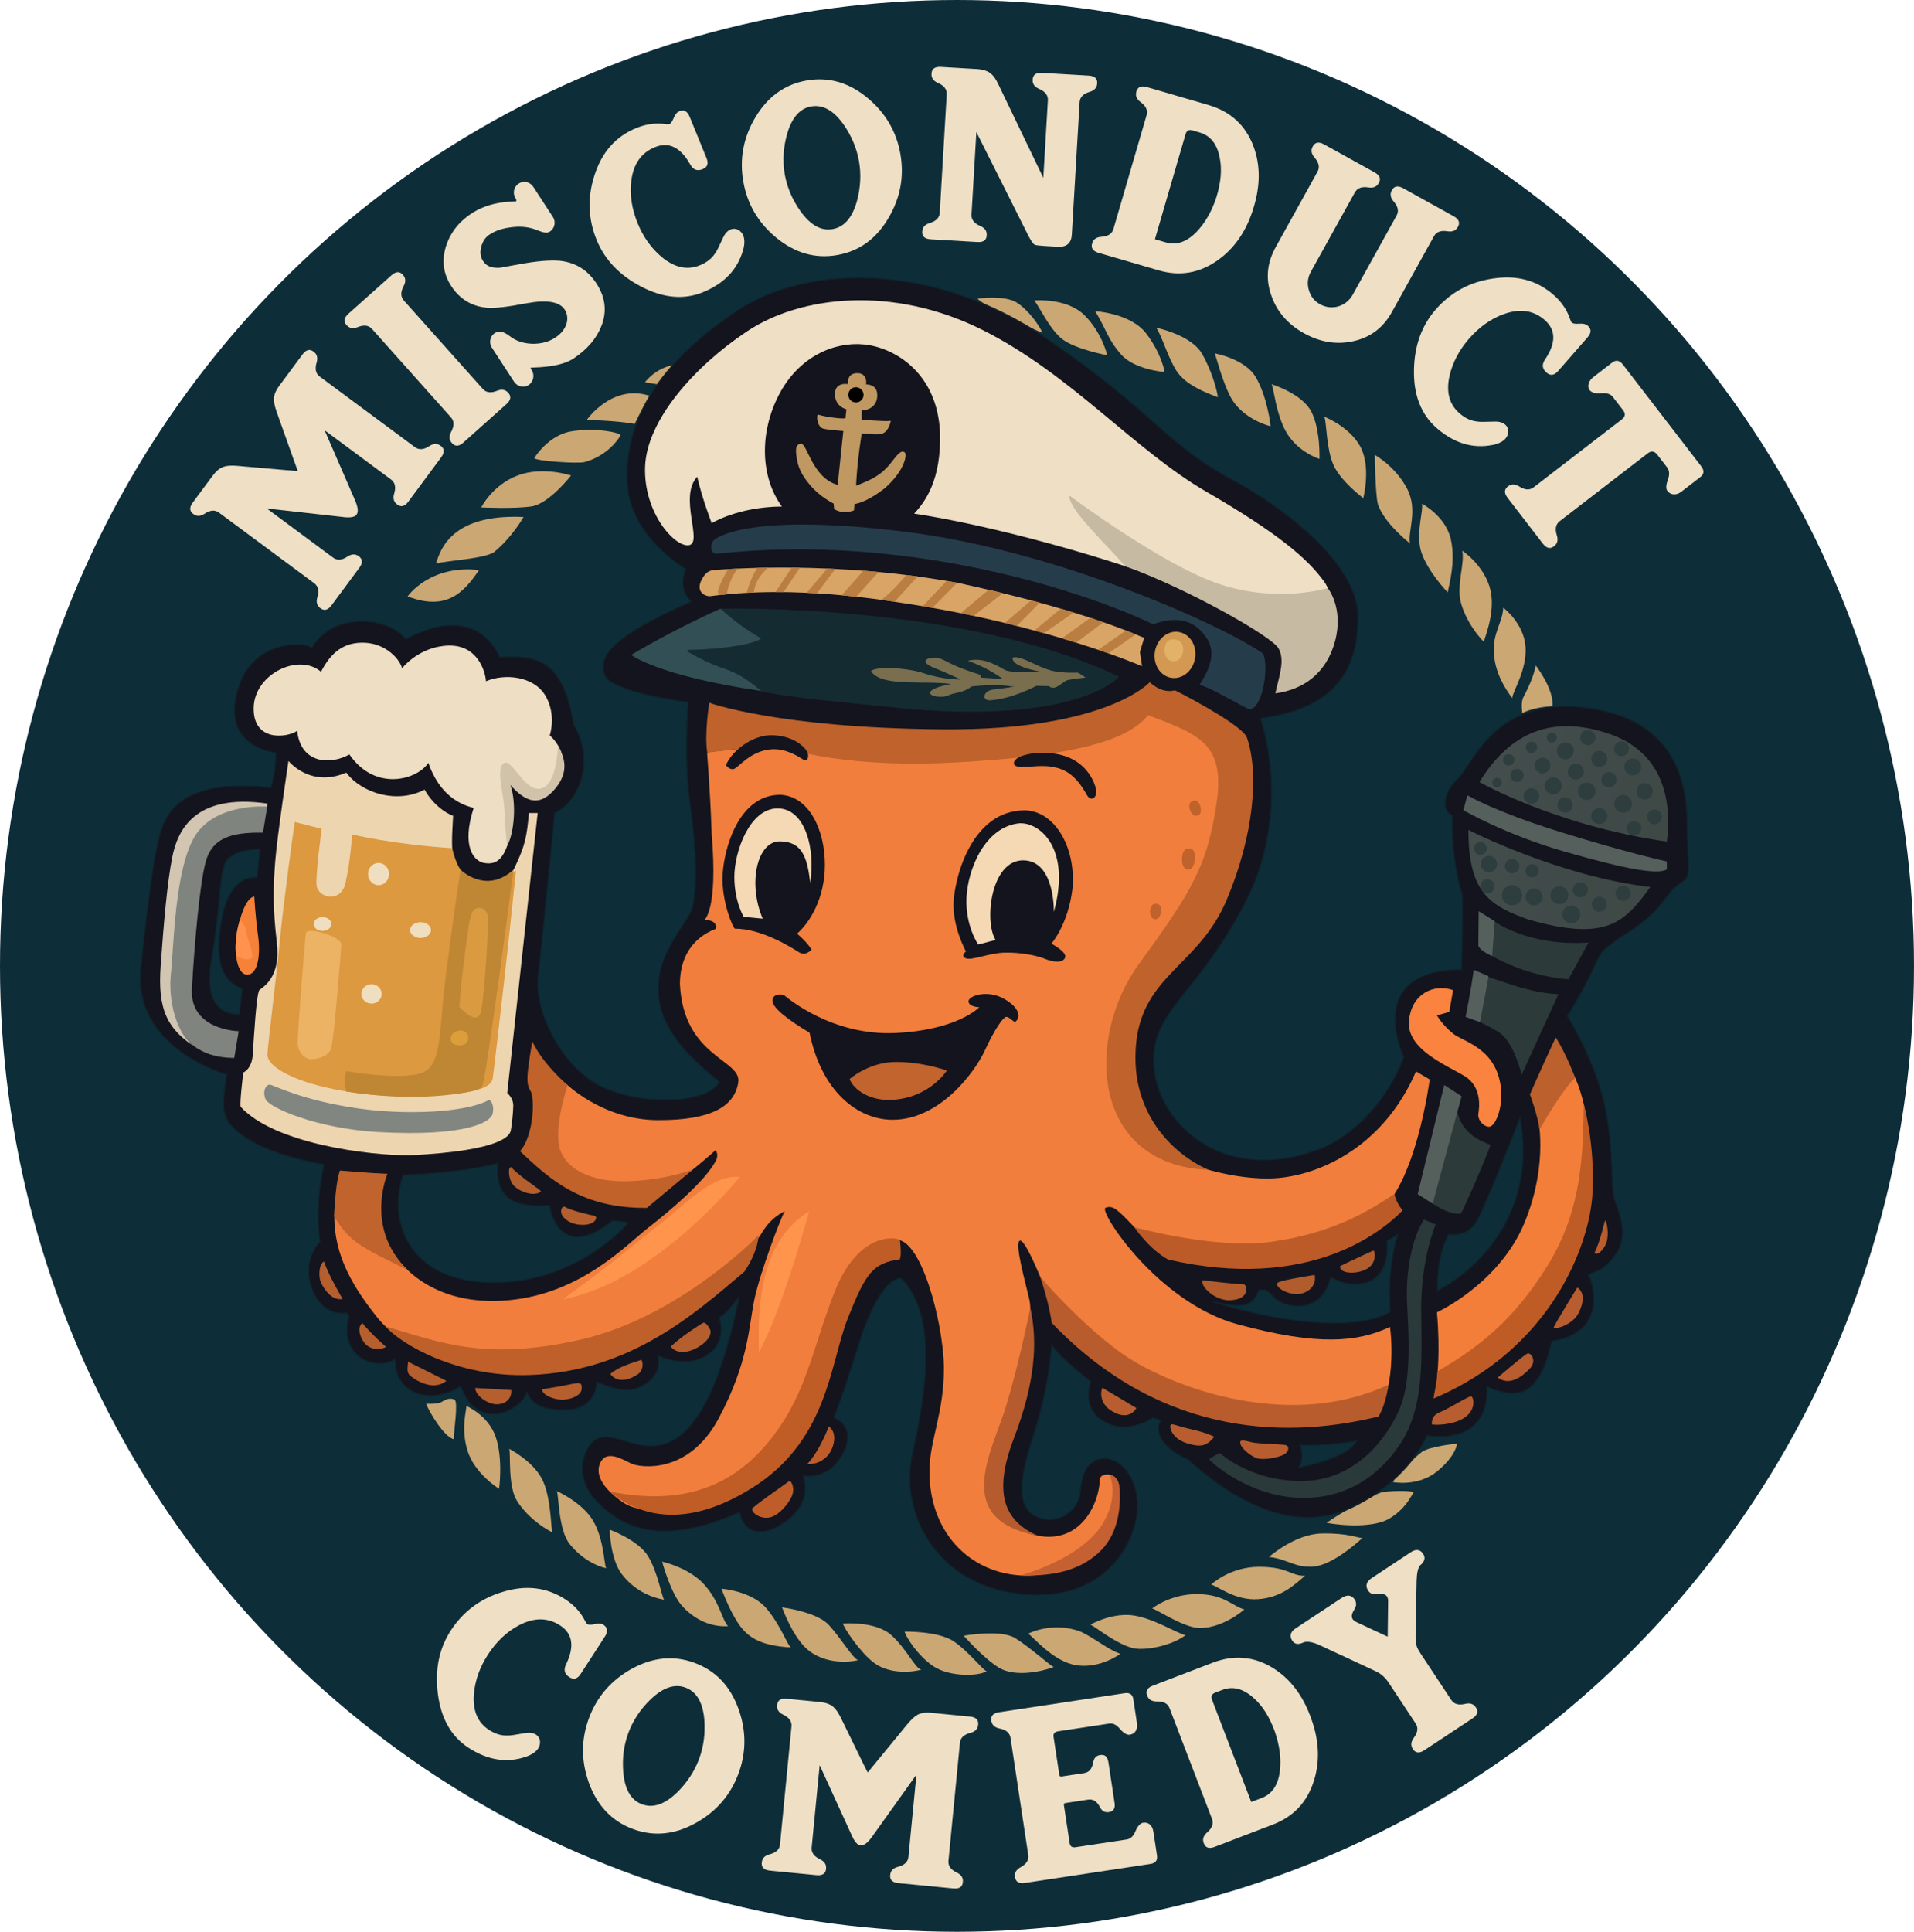 <?xml version="1.0" encoding="UTF-8"?>
<svg id="Layer_2" data-name="Layer 2" xmlns="http://www.w3.org/2000/svg" xmlns:xlink="http://www.w3.org/1999/xlink" viewBox="0 0 1778.73 1794.9">
  <defs>
    <style>
      .cls-1 {
        fill: #b55e2e;
      }

      .cls-2 {
        fill: #253d4b;
      }

      .cls-3 {
        fill: #b95c2d;
      }

      .cls-4 {
        fill: #f58238;
      }

      .cls-5 {
        fill: #796e4e;
      }

      .cls-6 {
        fill: #f9833f;
      }

      .cls-7 {
        fill: url(#linear-gradient-2);
      }

      .cls-8 {
        fill: #c09861;
      }

      .cls-9 {
        fill: #edd5b0;
      }

      .cls-10 {
        fill: #55605c;
      }

      .cls-11 {
        fill: #f4d9b4;
      }

      .cls-12 {
        fill: #bd5b28;
      }

      .cls-13 {
        fill: #ff924e;
      }

      .cls-14 {
        fill: #828681;
      }

      .cls-15 {
        fill: #d39851;
      }

      .cls-16 {
        fill: #ecb365;
      }

      .cls-17 {
        fill: #d2c5b1;
      }

      .cls-18 {
        fill: #2e3d3e;
      }

      .cls-19 {
        fill: #c56032;
      }

      .cls-20 {
        fill: #d1c3aa;
      }

      .cls-21 {
        fill: #f17e3c;
      }

      .cls-22 {
        fill: #f0dec0;
      }

      .cls-23 {
        fill: #ff944c;
      }

      .cls-24 {
        fill: #0d2d39;
      }

      .cls-25 {
        fill: #f37e39;
      }

      .cls-26 {
        fill: #ba7e41;
      }

      .cls-27 {
        fill: #bc612d;
      }

      .cls-28 {
        fill: #b75d2f;
      }

      .cls-29 {
        fill: #dc9d3b;
      }

      .cls-30 {
        fill: #152b32;
      }

      .cls-31 {
        fill: #2c3a3a;
      }

      .cls-32 {
        fill: #324f55;
      }

      .cls-33 {
        fill: #b05c2d;
      }

      .cls-34 {
        fill: #d9a566;
      }

      .cls-35 {
        fill: #c7baa2;
      }

      .cls-36 {
        fill: #dc9940;
      }

      .cls-37 {
        fill: #be5d2a;
      }

      .cls-38 {
        fill: #c0632c;
      }

      .cls-39 {
        fill: #c05c26;
      }

      .cls-40 {
        fill: #eedfc5;
      }

      .cls-41 {
        fill: #bf622c;
      }

      .cls-42 {
        fill: #da9b40;
      }

      .cls-43 {
        fill: #bf8734;
      }

      .cls-44 {
        stroke: #0f242b;
        stroke-miterlimit: 10;
      }

      .cls-44, .cls-45 {
        fill: #14141e;
      }

      .cls-46 {
        fill: #c1642d;
      }

      .cls-47 {
        fill: #b65b2e;
      }

      .cls-48 {
        fill: #bf5c26;
      }

      .cls-49 {
        fill: #e3b269;
      }

      .cls-50 {
        fill: #2a393a;
      }

      .cls-51 {
        fill: #7f847e;
      }

      .cls-52 {
        fill: #cba774;
      }

      .cls-53 {
        fill: #eedec3;
      }

      .cls-54 {
        fill: url(#linear-gradient);
      }

      .cls-55 {
        fill: #c1622b;
      }

      .cls-56 {
        fill: #bf602a;
      }
    </style>
    <linearGradient id="linear-gradient" x1="1364.66" y1="817.2" x2="1533.65" y2="817.2" gradientUnits="userSpaceOnUse">
      <stop offset="0" stop-color="#424d4c"/>
      <stop offset="1" stop-color="#3e4845"/>
    </linearGradient>
    <linearGradient id="linear-gradient-2" x1="1406.63" y1="688.23" x2="1556.01" y2="768.27" xlink:href="#linear-gradient"/>
  </defs>
  <g id="Full_Color" data-name="Full Color">
    <g>
      <ellipse class="cls-24" cx="889.36" cy="897.45" rx="889.36" ry="897.45"/>
      <g>
        <g>
          <path class="cls-52" d="M378.82,554.15s20.31-29.65,66.43-24.54c-13.67,19.93-29.43,38.7-66.43,24.54Z"/>
          <path class="cls-52" d="M486.59,480.37s-11.03,19.43-27.67,32.77c-9.06,5.93-41.83,7.58-53.69,10.38,4.12-13.51,15.15-46.28,81.36-43.15Z"/>
          <path class="cls-52" d="M447.22,471.47s30.8,1.48,46.94-.99c16.14-2.47,36.56-28.66,36.56-28.66,0,0-26.35-8.89-49.74,0-23.39,8.89-33.76,29.65-33.76,29.65Z"/>
          <path class="cls-52" d="M496.47,425.69s12.85-21.25,34.26-24.87,44.63.66,45.95,3.62c-2.96,5.76-14.33,19.93-33.93,25.03-7.74,1.32-43.81-.99-46.28-3.79Z"/>
          <path class="cls-52" d="M605,368.21s-8.07,10.21-15.15,25.69c-19.6-3.46-44.63-3.62-44.63-3.62,0,0,23.88-34.75,59.79-22.07Z"/>
          <path class="cls-52" d="M612.58,357.34s6.09-9.72,14.66-18.45c-18.28,2.8-27.83,16.31-27.83,16.31l13.18,2.14Z"/>
          <path class="cls-52" d="M908.65,277.41s24.16-3.29,35.46,3.29c11.31,6.59,21.85,21.96,24.7,28.44-8.34-2.31-28.55-14.6-39.75-19.65-11.2-5.05-19.76-10.21-20.42-12.08Z"/>
          <path class="cls-52" d="M960.91,279.16s30.3-2.8,46.88,13.7c16.58,16.5,21.19,37.25,21.19,37.25,0,0-28.77-5.38-41.28-14.6-12.52-9.22-22.95-33.27-26.79-36.34Z"/>
          <path class="cls-52" d="M1017.79,289.15s32.94,1.76,47.43,20.75c14.49,19,17.13,35.79,17.13,35.79,0,0-27.89-1.98-40.52-16.36-12.63-14.38-13.72-23.39-24.05-40.19Z"/>
          <path class="cls-52" d="M1074.55,304.53s32.28,6.48,42.49,24.16c10.21,17.68,14.6,37,14.71,40.41-12.3-4.61-30.41-11.86-38.54-24.7-8.13-12.85-13.29-31.95-18.67-39.86Z"/>
          <path class="cls-52" d="M1128.9,328.35s28,4.94,38.1,22.07c10.1,17.13,13.72,42.71,13.72,45.68-12.19-3.29-28.99-12.08-37-27.01-8.02-14.93-13.94-39.31-14.82-40.74Z"/>
          <path class="cls-52" d="M1181.72,357.01s28.44,8.67,37,25.58c8.56,16.91,7.47,43.81,7.47,43.81,0,0-21.85-6.59-32.39-27.67-8.56-17.68-9.77-36.67-12.08-41.72Z"/>
          <path class="cls-52" d="M1230.69,387.2s23.28,9,33.49,27.78c10.21,18.78,2.74,47.87,2.74,47.87,0,0-20.86-15.48-27.67-30.74-6.81-15.26-6.37-40.08-8.56-44.91Z"/>
          <path class="cls-52" d="M1277.57,422.67s19,10.43,29.87,30.96c10.87,20.53.44,39.97,2.96,51.28,0,0-23.94-18.34-29.97-36.56-2.42-10.41-2.85-45.68-2.85-45.68Z"/>
          <path class="cls-52" d="M1321.49,468.02s22.18,11.53,26.9,33.49c4.72,21.96-2.53,44.36-2.96,48.97-6.92-7.25-23.72-27.34-26.02-43.59-2.31-16.25,3.18-31.73,2.09-38.87Z"/>
          <path class="cls-52" d="M1358.93,511.72s18.89,12.3,25.36,33.49c6.48,21.19-3.95,45.13-5.27,51.06-8.02-7.36-21.3-27.34-22.51-42.93-1.21-15.59,4.5-30.41,2.42-41.61Z"/>
          <path class="cls-52" d="M1397.03,564.64s19,14.16,20.64,36.12c1.65,21.96-12.52,42.49-12.3,47.98-7.58-10.21-16.36-24.7-17.13-42.93-.77-18.23,8.02-27.34,8.78-41.17Z"/>
          <path class="cls-52" d="M1427.12,618.22s16.91,21.52,15.7,37.88c-18.89.99-28.11,6.48-28.11,6.48,0,0-1.65-9.88.99-14.82,2.64-4.94,9.99-19.43,11.42-29.54Z"/>
          <path class="cls-52" d="M396.03,1304.27s10.79.66,14.66-1.81c3.87-2.47,7.82-3.87,11.69-1.98s-.99,30.55-.58,36.73c-8.81-1.73-22.89-25.03-25.78-32.94Z"/>
          <path class="cls-52" d="M433.25,1306.32s20.75,8.56,27.59,29.23c6.83,20.67,2.96,47.76,2.96,47.76,0,0-22.81-14-29.4-35.66-6.59-21.66-.16-38.95-1.15-41.34Z"/>
          <path class="cls-52" d="M473.27,1346.18s21.58,11.03,30.39,27.92c8.81,16.88,8.15,46.77,9.8,49.74-10.62-5.35-24.21-15.48-32.94-29.23-8.73-13.75-5.76-43.64-7.25-48.42Z"/>
          <path class="cls-52" d="M517.49,1385.46s24.29,10.62,34.26,28.49c9.96,17.87,9.63,41.09,11.69,43.15-9.72-1.98-23.55-9.31-34.09-22.56-10.54-13.26-9.96-45.37-11.86-49.08Z"/>
          <path class="cls-52" d="M566.66,1421.28s26.85,9.72,35.82,24.95c8.98,15.23,12.27,36.4,14.66,40.1-13.01-2.14-28.16-9.22-39.2-23.63-11.03-14.41-11.28-41.42-11.28-41.42Z"/>
          <path class="cls-52" d="M615.32,1451.01s24.95,5.27,39.36,21.49c14.41,16.22,16.14,32.45,21.99,38.46-17.13.99-31.87-6.92-42.66-18.69-10.79-11.78-18.69-41.26-18.69-41.26Z"/>
          <path class="cls-52" d="M670.5,1476.13s28.57,1.98,42.33,18.94c13.75,16.96,18.53,32.86,22.15,35.66-26.93-1.65-39.03-8.4-48.01-21.08-8.98-12.68-16.47-33.52-16.47-33.52Z"/>
          <path class="cls-52" d="M726.77,1493.45s32.28,4.06,43.59,16.47c11.31,12.41,21.63,30.19,27.01,32.61-14.38,3.4-35.35,1.32-48.53-11.31-13.18-12.63-22.07-37.77-22.07-37.77Z"/>
          <path class="cls-52" d="M783.32,1508.49s30.3-2.64,45.13,10.87c14.82,13.51,22.07,31.18,27.89,31.95-12.19,3.4-32.5,3.35-45.46-7.33-12.96-10.68-26.57-31.43-27.56-35.49Z"/>
          <path class="cls-52" d="M840.74,1515.96s31.29-.55,45.46,9c14.16,9.55,27.34,27.12,30.74,27.78-7.58,4.94-34.59,5.38-49.3-4.39-14.71-9.77-26.13-27.89-26.9-32.39Z"/>
          <path class="cls-52" d="M895.64,1519.8s34.15-6.04,47.54,2.09c13.4,8.13,33.16,26.13,36.12,27.01-12.08,4.61-36.12,9.33-50.51.88-14.38-8.45-33.16-29.97-33.16-29.97Z"/>
          <path class="cls-52" d="M955.48,1517.93s22.29-11.86,48.97-1.87c15.48,7.69,23.72,15.7,36.67,20.64,0,0-18.34,13.72-40.3,10.65-21.96-3.07-41.28-27.23-45.35-29.43Z"/>
          <path class="cls-52" d="M1013.45,1509.48s18.12-10.54,37.66-8.78c19.54,1.76,46.01,18.78,50.73,18.45-9,7.36-28.77,13.51-44.19,12.85-15.43-.66-37.94-19.32-44.19-22.51Z"/>
          <path class="cls-52" d="M1070.77,1494.44s16.8-13.51,41.94-13.29c25.14.22,32.39,11.09,43.7,14.27-10.87,9.22-26.9,17.35-41.39,17.24-14.49-.11-37.66-15.92-44.25-18.23Z"/>
          <path class="cls-52" d="M1125.56,1472.26s17.35-16.58,44.8-16.47,29.21,8.78,42.49,8.23c-10.32,9-22.4,20.31-43.64,21.85-21.25,1.54-37.94-12.3-43.64-13.61Z"/>
          <path class="cls-52" d="M1179.25,1446.67s23.83-21.3,48.86-21.85c25.03-.55,33.38,4.28,38.1,4.17-7.36,6.59-28.44,24.92-45.24,26.57-16.8,1.65-25.25-7.36-41.72-8.89Z"/>
          <path class="cls-52" d="M1232.83,1414.94s11.75-8.56,26.57-15.81c14.82-7.25,19.54-11.53,25.69-12.74,6.15-1.21,25.36-1.65,28.77,0-3.62,5.6-7.91,15.26-21.96,24.16-14.05,8.89-42.71,7.36-59.07,4.39Z"/>
          <path class="cls-52" d="M1294.64,1377.06s23.28,4.61,41.06-10.1c17.79-14.71,18.34-25.58,18.34-25.58,0,0-25.36,2.2-32.94,7.91-7.58,5.71-14.82,14.16-20.53,19.65-5.71,5.49-5.93,8.13-5.93,8.13Z"/>
        </g>
        <g>
          <path class="cls-44" d="M1567.89,770.29c.66-39.2-7.91-101.45-93.22-112.65-85.31-11.2-105.74,51.71-119.24,65.22-12.85,11.2-17.46,28.99-5.6,35.25-1.65,41.5,9.11,73.78,9.11,73.78,0,0,.44,47.43-.88,68.95-92.23.44-53.58,81.25-53.58,81.25,0,0-18.89,57.97-74.22,83.89-90.91,36.89-152.4-20.2-157.67-72.91-5.27-52.7,36.89-64.12,83.45-151.96,46.55-87.84,15.37-173.7,15.37-173.7,77.46-9.5,91.19-54.41,90.53-96.24-.66-41.83-55.34-92.23-117.92-126.16-62.58-33.93-68.84-60.28-171.28-130.44-102.44-70.16-220.36-70.16-287.23-26.35-83.34,55.67-105.63,112.43-102.55,161.84s54.24,78.62,54.24,78.62c0,0-8.34,16.91,5.05,30.3-76.42,33.6-86.96,52.26-80.15,68.51,6.81,16.25,77.3,25.03,77.3,25.03,0,0-4.17,52.92,1.98,95.96,6.15,43.04,6.15,79.93,1.98,94.87-4.17,14.93-32.94,39.97-31.62,77.74,1.32,37.77,32.94,64.34,56.66,84.11-8.78,18.23-63.02,23.06-103.87,6.81-40.84-16.25-68.29-70.93-64.34-104.97,3.95-34.04,15.37-151.74,15.37-151.74,21.74-9.66,38.43-47.43,17.57-82.13-9.88-61.27-35.14-64.56-68.51-62.58-16.91-34.92-50.73-36.89-87.4-16.69-16.91-21.08-66.54-26.13-87.62,7.91-5.27-5.49-50.07-7.69-65.88,31.18-18.23,45.9,9.44,63.02,32.72,66.54-.44,21.3-4.83,32.28-4.83,32.28-78.18-9.22-96.84,20.86-102.55,41.72-5.71,20.86-10.32,50.95-18.23,125.83-7.91,74.88,79.82,99.04,79.82,99.04-1.98,16.3-5.6,30.47.49,42.16,12.85,21.41,53.53,35.08,89.92,41.5-9.55,41.5-3.62,71.64-3.62,71.64,0,0-17.79,17.13-7.41,43.97,10.38,26.85,32.12,22.4,32.12,22.4l1.98,2.8c-9.88,40.68,27.83,50.73,42.99,40.02.33,37.72,39.69,40.35,60.94,25.03,15.48,42.49,55.01,24.05,61.6,5.93,6.26,14.49,21.08,16.47,37.55,16.14,27.83-1.48,27.5-26.02,27.5-26.02,0,0,21.41,11.2,36.73,6.09,26.35-9.55,19.93-30.47,19.93-30.47,0,0,20.92,10.54,40.02,2.64,27.01-12.02,17.07-37.94,17.07-37.94,0,0,6.15-2.64,18.45-19.32-28.11,137.91-67.86,139.88-87.84,138.13-19.98-1.76-40.84-17.79-52.26,1.54-11.42,19.32-7.03,43.48,25.03,64.78,32.06,21.3,72.25,14.49,115.51-4.17,4.61,21.3,23.72,24.16,46.12,5.93,22.4-18.23,12.74-39.97,12.74-39.97,0,0,23.28,5.27,37.11-20.64,13.83-25.91-8.34-33.38-8.34-33.38,0,0,6.59-15.15,23.5-69.17,16.91-54.02,34.26-62.15,39.75-59.73,34.92,38.21,20.86,110.46,9.44,163.6-11.42,53.14,21.52,120.12,99.7,129.12,78.18,9,106.5-45.9,109.36-75.32,2.85-29.43-13.4-49.85-28.99-50.51s-22.4,12.3-23.72,30.3c-1.32,18.01-21.08,32.94-41.5,23.28-20.42-9.66-12.74-41.5-2.42-74,10.32-32.5,14.49-54.46,17.35-84.98,7.47,11.86,36.23,33.82,36.23,33.82,0,0-9.88,24.59,12.52,37.33,22.4,12.74,45.02-3.51,45.02-3.51,0,0,2.42.66,7.69,2.42-5.27,5.93-4.17,23.72,25.03,36.23,56.44,50.95,107.6,64.56,149.33,45.9,41.72-18.67,65.44-50.07,72.69-68.07,62.58,8.34,55.78-45.68,55.78-45.68,0,0,26.79,14.49,41.94-.66,15.15-15.15,16.03-38.87,19.32-41.5,45.24-7.47,40.84-44.36,33.38-61.93,11.86-3.73,19.98-9.44,27.67-22.84,9.22-18.45-.66-36.23-3.95-47.87s0-48.53-9.44-89.38c-9.44-40.84-34.04-80.04-34.04-80.04,0,0,9.66-14.6,20.97-37.44,11.53-24.05,8.78-21.41,26.57-34.26,28.66-18.12,35.25-26.46,44.69-38.87,9.44-12.41,13.18-11.97,17.79-16.69,4.61-4.72,1.32-20.09,1.32-46.44ZM238.73,815.47s-27.23-6.59-34.04,46.77c-6.81,45.24,12.52,53.36,20.42,56.44l-2.69,23.5s-35.3,4.39-26.08-48.97c9.22-53.36,7.03-74.22,12.3-89.6s32.94-14.49,32.94-14.49l-2.85,26.35ZM443.51,1190.87c-63.46-6.37-83.23-56.44-68.95-99.04,0,0,49.63-1.32,87.84-10.76-1.1,25.69,6.59,42.16,48.31,38.87,1.76,14.71,15.81,48.97,58.41,14.27,13.83,1.1,14.49,2.2,14.49,2.2,0,0-52.48,62.58-140.1,54.46ZM1206.82,1363.37c5.82-6.92,1.65-20.64,1.65-20.64,7.69.55,28,.22,52.15-3.73-3.84,7.36-19.32,17.9-53.8,24.38ZM1292.03,1218.76c-22.18,14.27-82.79,16.25-164.7-9.22,32.94,7.47,36.23,2.42,42.82-10.76,3.95-.22,6.37-1.98,13.4,6.37,7.03,8.34,43.48,19.98,53.14-18.45,20.42,12.3,56,10.32,52.26-33.6l9.88-6.15s-10.32,31.4-6.81,71.81ZM1335.94,1199.22c-.88-34.7,10.32-52.26,10.32-52.26,0,0,16.69,3.07,25.47-11.2,8.78-14.27,40.84-97.06,40.84-97.06,15.48,84.54-34.92,138.13-76.64,160.52Z"/>
          <path class="cls-40" d="M661.44,486.11s24.05-15.15,65.22-15.48c-20.09-27.34-21.08-68.84-2.64-104.09,18.45-35.25,51.39-49.41,79.38-46.44,28,2.96,67.86,26.35,70.16,82.02,1.32,43.81-13.83,64.23-24.05,75.1,64.23,9.55,180.51,38.87,279.33,79.05,100.79,37.88,116.93,5.27,101.78-15.81-15.15-21.08-42.49-44.8-109.69-83.67-67.2-38.87-125.83-109.36-208.51-150.53-82.68-41.17-167.99-31.62-217.73,1.32-49.74,32.94-93.55,83.01-95.19,125.83-1.65,42.82,27.67,75.43,40.84,73.13,13.18-2.31-9.88-44.8,7.58-63.57,4.94,21.41,13.51,43.15,13.51,43.15Z"/>
          <path class="cls-35" d="M993.8,460.41s86.96,65.22,140.65,82.68c53.69,17.46,99.48,3.29,99.48,3.29,0,0,14.82,18.12,6.92,48.75-7.91,30.63-29.97,45.79-55.67,49.08,4.28-18.45,8.89-30.96,2.96-41.83-5.93-10.87-84.67-55.61-142.64-76.39-14.81-17.82-52.69-52.4-51.71-65.58Z"/>
          <path class="cls-2" d="M666.71,514.43c-7.23.78-6.92-9.22-3.29-12.52,3.62-3.29,35.25-25.36,177.21-7.91,141.97,17.46,295.47,86.96,332.69,112.98,6.26,8.56.99,52.04-12.52,52.04-18.78-9.55-36.56-20.42-46.12-22.73,7.25-10.87,17.13-28.66,6.26-44.14-10.87-15.48-25.69-20.42-49.41-12.19-64.89-30.96-228.6-84.65-404.83-65.55Z"/>
          <ellipse class="cls-15" cx="1091.93" cy="608.47" rx="21.58" ry="18.91" transform="translate(314.16 1587.06) rotate(-80.65)"/>
          <path class="cls-34" d="M1063.3,592.66l-3.95,13.18,1.98,13.18s-87.95-38.32-220.36-58.41c-82.02-13.18-139-12.19-181.83-6.59-7.91-.99-11.31-7.03-7.25-15.04,4.06-8.02,7.8-9.11,12.96-9.44,5.16-.33,110.79-9.55,227.72,12.52,87.62,19.1,139.55,37.33,170.74,50.62Z"/>
          <path class="cls-26" d="M675.6,552.18s.34-10.44,9.89-23.9l-8.79.46s-7.24,11.78-9.76,21.11c.99,2.53,1.9,3.01,1.9,3.01l6.77-.68Z"/>
          <path class="cls-26" d="M693.93,550.84c.13,0,3.18-13.58,9.88-23.21l10.11-.19s-12.41,9.61-13.28,23.09l-6.7.31Z"/>
          <polygon class="cls-26" points="735.77 527.38 720.62 550.11 728.2 550.14 743.35 527.48 735.77 527.38"/>
          <polygon class="cls-26" points="768.83 528.23 749.6 550.77 759.21 551.28 776.3 528.58 768.83 528.23"/>
          <polygon class="cls-26" points="802.32 530.24 782.21 553.06 795.6 554.42 816.48 531.46 802.32 530.24"/>
          <path class="cls-26" d="M842.21,534.24s-11.28,14.12-23.12,23.1l12.29,1.77,21.44-23.5-10.62-1.38Z"/>
          <polygon class="cls-26" points="879.74 539.74 857.52 563.25 866.49 564.79 889.47 541.47 879.74 539.74"/>
          <path class="cls-26" d="M918.96,548.02c-.7.17-26.14,21.73-26.14,21.73,0,0,11.79,2.44,11.93,2.47s27.23-21.08,27.23-21.08l-13.03-3.12Z"/>
          <polygon class="cls-26" points="958.2 557.83 933.79 578.82 944.96 581.58 966.15 559.97 958.2 557.83"/>
          <polygon class="cls-26" points="985.82 565.54 961.27 585.84 970.23 588.29 997.73 569.12 985.82 565.54"/>
          <polygon class="cls-26" points="1013.25 574.05 986.92 593.11 1000.09 597.12 1025.43 578.15 1013.25 574.05"/>
          <path class="cls-26" d="M1046.6,585.89c-.53.07-26.02,17.9-26.02,17.9l9.42,3.26,25.47-17.64-8.87-3.51Z"/>
          <path class="cls-30" d="M669.56,565.54s228.55-5.42,370.24,63.25c0,0-34.26,42.49-191.05,30.25-186.11-18.22-140.96-13.9-210.16-53.97-.59-.34-.37-1.23.3-1.27,61.16-3.97,68.44-10.58,68.44-10.58,0,0-21.85-6.71-37.77-27.67Z"/>
          <path class="cls-32" d="M586.56,608.47s24.54,19.46,120.78,33.51c-30.48-25.69-31.19-14.7-68.29-36.6-.69-.41-.43-1.48.38-1.5,42.92-1.07,63.97-7.08,67.92-10.66-18.89-10.98-30.19-20.82-37.77-27.67-45.09,20.05-83.01,42.93-83.01,42.93Z"/>
          <path class="cls-5" d="M1001.37,624.94c.66,0,7.47,4.61,7.47,4.61,0,0-12.74,1.32-16.91,2.42-4.17,1.1-11.42,10.76-17.13,5.49l-11.69-.22s-22.23,12.11-42.88,13.42c-8.13.44-7.03-9,3.51-10.1,10.54-1.1,19.32-2.75,19.32-2.75h-3.07s-12.52-2.75-37.11,0c-6.59,5.39-14.71,5.83-18.67,7.14-3.95,1.32-5.71,3.07-13.61,2.2s-12.74-6.59,13.18-11.64c-24.81-3.51-63.9,3.07-74.22-11.64,1.1-4.61,31.84-4.17,49.19,1.76,17.35,5.93,34.07,5.71,34.07,5.71,0,0-14.09-6.67-24.19-10.58-10.1-3.91-11.2-8.08-3.51-9.4,7.69-1.32,10.1,1.32,20.86,6.37s25.03,9.22,25.03,9.22l.44,2.64,20.54,1.27s-14.61-10.93-32.61-16.86c12.08-3.29,24.1,2.15,34.42,8.52,7.52,3.34,32.36,1.36,32.36,1.36,0,0-19.57-3.29-23.96-9.22-4.39-5.93,3.73-4.29,10.54-1.6s15.37,7.75,24.81,10.16c9.44,2.42,23.83,1.73,23.83,1.73Z"/>
          <path class="cls-53" d="M373.66,620.91s15.81-20.42,43.26-21.08c27.45-.66,34.26,24.81,34.7,33.16,17.35-7.47,44.36-4.83,55.12,13.18,10.76,18.01,4.17,37.11,4.17,37.11,0,0,21.96,18.01,6.81,41.94-15.15,23.94-37.99,7.47-46.12-1.1,3.95,24.16,6.81,37.55,1.32,56.88-5.49,19.32-13.18,22.4-22.84,20.86-9.66-1.54-21.52-15.15-9.88-51.17-12.96-3.29-31.62-11.86-42.16-41.94-9.22,14.93-48.53,28-73.35-7.74-17.35,9.72-45.02,9.06-48.53-21.91-9.88,6.59-41.06,10.1-40.41-21.52.66-31.62,42.16-51.17,62.58-33.38,9.22-18.01,21.3-27.89,40.84-27.01,19.54.88,32.5,15.37,34.48,23.72Z"/>
          <path class="cls-20" d="M468.41,708.97c6.7-4.34,18.23,23.72,31.4,23.94,13.18.22,17.41-19.86,18.92-40.01,5.68,10.59,10.73,23.77-2.88,40.01-13.61,16.25-26.35,13.61-41.5-3.52,5.93,17.13,3.45,44.83-2.98,56.47-2.95-21.12-1.42-32.1-4.71-50.1s-1.98-24.38,1.76-26.79Z"/>
          <path class="cls-9" d="M268.09,706.99s20.09,25.36,53.69,10.87c14.66,19.43,47.43,29.15,72.8,15.81,7.25,13.01,18.28,21.25,26.52,24.38-.82,17.95-2.64,31.13,2.31,51.39,4.94,20.26,44.47,18.28,54.68-2.96,10.21-21.25,11.36-28.99,13.51-51.06h8.07l-28.27,260.17s5.76,4.61,5.6,12.02c-.16,7.41-1.48,18.45-2.31,22.73-.82,4.28-6.59,18.67-92.89,23.06-39.53.44-127.15-10.98-158.11-45.02-1.1-3.73,2.42-31.84,2.42-31.84,0,0,7.91-3.07,8.78-16.47s3.4-57.53,6.2-60.17,20.15-11.2,16.2-44.14c-3.95-32.94-3.29-51.82-1.54-75.1,1.76-23.28,12.35-93.66,12.35-93.66Z"/>
          <path class="cls-36" d="M273.96,763.76l25.03,6.37s-5.49,39.53-4.83,51.82c.66,12.3,22.4,17.57,26.79-1.1,4.39-18.67,6.37-45.46,6.37-45.46,0,0,38.03,9.18,92.91,12.71,5.03,20.67,10.3,24.18,18.87,29.01,8.56,4.83,27.32,6.11,30.08,1.76,2.76-4.36,10.32-10.1,10.32-10.1,0,0-6.59,64.12-10.76,100.79-4.17,36.67-9.66,84.54-10.76,91.79-1.1,7.25-7.69,15.81-75.32,17.13-67.64,1.32-131.98-18.45-134.17-37.99.22-8.34,8.13-70.93,11.42-104.97,3.29-34.04,11.64-96.4,14.05-111.77Z"/>
          <path class="cls-43" d="M321.61,995.21s47.65,8.34,68.73,2.2c21.08-6.15,17.13-36.89,23.72-89.16,6.59-52.26,13.92-100.2,13.92-100.2,0,0,23.48,23.44,49.25,0,0,0-24.74,190.23-28.91,200.77-1.21,2.71-6.12,4.35-9.88,5.07s-48.1,11.25-116.83.23c-1.98-10.79,0-18.92,0-18.92Z"/>
          <path class="cls-42" d="M426.91,935.48s16.91,19.32,20.2,3.95,7.25-80.59,6.15-88.5c-1.1-7.91-12.96-12.08-16.03,1.1-3.07,13.18-9,64.12-10.32,83.45Z"/>
          <path class="cls-29" d="M427.65,971.28c5.83-.13,9.31-5.19,6.59-10.38-2.72-5.19-11.78-4.04-14.41.82s.16,9.72,7.82,9.55Z"/>
          <path class="cls-16" d="M284.26,866.91c1.22-6.1,33.27,3.29,32.94,10.71-.33,7.41-7.08,90.42-9.55,97.01-2.47,6.59-12.35,9.55-18.12,9.55s-12.68-6.09-12.85-14.99,6.92-98.98,7.58-102.28Z"/>
          <ellipse class="cls-22" cx="390.82" cy="864.19" rx="9.72" ry="7.33"/>
          <ellipse class="cls-22" cx="345.28" cy="923.49" rx="9.47" ry="8.98"/>
          <ellipse class="cls-22" cx="299.74" cy="858.55" rx="8.24" ry="6.39"/>
          <ellipse class="cls-22" cx="351.8" cy="812.11" rx="9.76" ry="10.33"/>
          <path class="cls-4" d="M236.33,832.98s.99,18.78,3.46,36.07c2.47,17.29.16,36.56-10.05,36.56s-13.18-24.05-8.73-43.32c4.45-19.27,9.72-28.33,15.32-29.32Z"/>
          <path class="cls-13" d="M234.02,890.2c2.64-2.86-5.11-20.13-5.27-25.25s-5.77-10.34-5.77-10.34c0,0-5.53,16.56-3.59,33.13,0,0,9.03,6.15,14.63,2.46Z"/>
          <path class="cls-51" d="M244.4,773.69l4.09-25.03s-41.81-5.82-58.93,11.14c-17.13,16.96-28.33,35.25-32.61,134.06-2.31,69.01,23.83,88.77,60.75,89.1l4.14-24.87s-45.62-.66-43.48-39.36c2.14-38.7,7.25-99.64,13.18-119.24,5.93-19.6,21.25-26.41,52.87-25.8Z"/>
          <path class="cls-17" d="M248.49,746.63l-.13,2.83s-47.33-3.71-66.76,26.76c-19.43,30.47-20.09,105.24-22.73,128.3-2.64,23.06,3.96,59.36,26.69,70.85-31.13-18.31-39.04-38.22-36.24-77.92,2.8-39.7,6.26-78.9,10.87-101.47,4.61-22.56,19.16-59.35,88.31-49.35Z"/>
          <path class="cls-14" d="M333.12,1029.91c43.41,6.24,98.86,3.95,120.33-7.41,3.19-1.48,6.15,5.44,4.34,12.52s-22.89,21.41-106.89,16.8c-56.49-3.29-101.29-22.73-104.25-30.8-2.96-8.07.99-13.83,4.61-13.18,3.62.66,29.15,14.49,81.85,22.07Z"/>
          <path class="cls-50" d="M1123.44,1355.68l9.88-5.76s29.54,27.01,77.85,26.13c48.31-.88,77.52-39.09,89.38-66.76,11.86-27.67,8.34-71.37,7.03-99.48-1.32-28.11,4.61-59.95,15.81-76.64l10.76,4.61s-14.05,32.28-13.4,81.69c.66,49.41,2.2,91.13-21.08,124.51-23.28,33.38-56.88,50.51-97.28,47.43-40.41-3.07-72.25-28.22-78.94-35.74Z"/>
          <path class="cls-31" d="M1325.36,1114.07s20.09,15.81,32.17,13.4c1.98-1.43,26.46-58.52,27.56-63.79-13.72-5.16-30.19-13.51-32.17-39.42-19.32,16.69-27.56,89.81-27.56,89.81Z"/>
          <polygon class="cls-10" points="1342.16 1008.11 1358.3 1018.54 1331.43 1118.35 1317.46 1109.57 1342.16 1008.11"/>
          <path class="cls-31" d="M1448.33,923.68l-34.26,74.88s-7.25-31.18-21.52-39.75c-14.27-8.56-26.21-13.12-26.21-13.12l10.54-40.02s34.83,11.86,40.27,12.93c18.12,5.02,31.18,5.08,31.18,5.08Z"/>
          <path class="cls-10" d="M1369.55,901.06l13.83,6.01-7.93,42.61-13.48-4.81s5.02-24.46,7.58-43.81Z"/>
          <path class="cls-31" d="M1476.28,875.78l-18.69,34.09s-39.12-1.65-75.93-24.62c-3.38-23.55,6.92-29.32,6.92-29.32,0,0,31.05,23.55,87.7,19.85Z"/>
          <path class="cls-10" d="M1374.17,846.63l14.91,9.31-2.36,32.33s-11.15-4.5-12.88-9.6l.33-32.03Z"/>
          <path class="cls-54" d="M1364.67,771.17s84.22,43.1,168.98,52.98c-23.94,33.38-41.28,50.95-113.75,30.08-34.26-12.52-55.56-23.83-55.23-83.06Z"/>
          <circle class="cls-18" cx="1383.66" cy="802.84" r="7.58"/>
          <circle class="cls-18" cx="1405.18" cy="804.82" r="6.7"/>
          <circle class="cls-18" cx="1423.85" cy="808.99" r="6.15"/>
          <circle class="cls-18" cx="1405.18" cy="831.83" r="9.44"/>
          <circle class="cls-18" cx="1425.61" cy="833.37" r="7.91"/>
          <circle class="cls-18" cx="1449.16" cy="831.83" r="8.34"/>
          <circle class="cls-18" cx="1382.35" cy="823.49" r="6.59"/>
          <path class="cls-10" d="M1363.68,738.94l-3.73,13.83s38.43,22.62,95.3,38.87c56.88,16.25,84.76,21.08,93.77,16.25v-7.47s-36.45-7.91-98.6-27.23c-62.15-19.32-86.74-34.26-86.74-34.26Z"/>
          <path class="cls-7" d="M1374.88,726.65s71.15,40.63,174.14,55.34c4.39-32.94-.44-81.25-52.26-99.7-46.33-16.03-89.16-9-121.88,44.36Z"/>
          <circle class="cls-18" cx="1423.19" cy="739.6" r="7.25"/>
          <circle class="cls-18" cx="1443.39" cy="730.16" r="7.91"/>
          <circle class="cls-18" cx="1464.48" cy="716.98" r="7.47"/>
          <circle class="cls-18" cx="1486.22" cy="705.12" r="7.47"/>
          <circle class="cls-18" cx="1495.22" cy="724.45" r="7.03"/>
          <circle class="cls-18" cx="1517.4" cy="712.59" r="7.91"/>
          <circle class="cls-18" cx="1506.86" cy="695.68" r="6.92"/>
          <circle class="cls-18" cx="1474.58" cy="735.21" r="8.13"/>
          <circle class="cls-18" cx="1454.48" cy="747.95" r="7.14"/>
          <circle class="cls-18" cx="1486.22" cy="758.27" r="7.47"/>
          <circle class="cls-18" cx="1508.39" cy="746.85" r="8.23"/>
          <circle class="cls-18" cx="1528.38" cy="735.21" r="7.58"/>
          <circle class="cls-18" cx="1537.55" cy="759.09" r="6.86"/>
          <circle class="cls-18" cx="1518.5" cy="769.69" r="6.81"/>
          <circle class="cls-18" cx="1454.67" cy="697.66" r="7.91"/>
          <circle class="cls-18" cx="1475.67" cy="685.36" r="7.03"/>
          <circle class="cls-18" cx="1433.51" cy="711.27" r="7.3"/>
          <circle class="cls-18" cx="1409.8" cy="720.5" r="6.15"/>
          <circle class="cls-18" cx="1423.19" cy="694.36" r="5.27"/>
          <circle class="cls-18" cx="1442.08" cy="685.36" r="4.69"/>
          <path class="cls-21" d="M654.6,854.67s12.75-8.63,6.82-79.28c-1.87-51.95-4.51-74.61-4.18-76.09s111.66-10.97,111.66-10.97l183.47-.49s105.9-30.14,107.71-30.8,33.27-2.31,36.4-1.32c3.13.99,26.02,19.76,27.5,20.92s12.35,20.26,12.35,20.26c0,0,4.12,62.09,4.34,78.12s-49.85,108.7-49.85,108.7c0,0-43.92,32.94-47.87,80.81-3.95,47.87,25.69,97.28,37.55,105.41,11.86,8.13,57.53,25.69,99.26,25.03,41.72-.66,104.75-26.57,136.15-99.48l12.74,7.47s-12.74,98.66-48.75,124.76c-36.01,26.1-172.6,51.57-225.74,12.49-15.81-16.69-19.98-20.64-26.79-18.01-6.81,2.64,48.31,88.06,122.75,108.26,74.44,20.2,111.55,16.69,141.64,2.42,3.29,25.69.22,52.7-3.73,61.71-3.95,9-71.37,21.52-71.37,21.52l-80.15-8.13s-60.61-23.5-63.02-25.91c-2.42-2.42-47.87-27.01-50.07-29.21-2.2-2.2-33.16-25.03-33.16-25.03l-15.15-20.42s-20.64-54.9-27.01-54.68c-6.37.22,5.93,42.6,8.56,55.12,2.64,12.52,0,48.09-6.81,69.83-6.81,21.74-20.86,63.46-20.86,76.64s-10.98,59.95,30.52,71.37c41.5,11.42,61.49-24.38,62.8-52.04.44-5.05,19.54-8.13,18.01,13.4-1.54,21.52-32.06,75.54-83.45,76.86-51.39,1.32-93.33-36.89-93.11-97.06,0-28.55,13.83-54.46,13.4-96.62-.44-42.16-22.18-123.41-45.9-117.92-23.94,5.93-57.31,61.05-62.37,86.74-5.05,25.69-22.62,79.05-30.52,89.81-7.91,10.76-45.02,45.68-69.39,58.63s-68.29,23.5-90.47,8.13c-22.18-15.37-25.69-28.99-19.54-38.43s19.98-1.1,27.67,2.64,53.14,10.76,81.25-41.94c28.11-52.7,27.89-85.42,33.16-110.46,5.27-25.03,24.81-76.86,28.33-82.13-17.13,8.56-21.74,22.18-24.59,25.03s-44.58,40.19-50.29,46.55c-5.71,6.37-80.81,48.31-90.25,50.29-9.44,1.98-66.1,15.37-80.37,15.15-14.27-.22-46.55-1.1-56-5.71-9.44-4.61-49.41,2.2-77.08-32.28-27.67-34.48-41.94-64.12-39.97-101.45,10.98-17.57,30.52,11.2,30.52,11.2,0,0,14.49,12.3,23.28,28.11,8.78,15.81,40.41,52.04,108.04,45.9,67.64-6.15,109.8-51.82,129.56-67.2,19.76-15.37,52.48-42.82,62.8-61.93,3.51-6.37,0-10.32,0-10.32,0,0-32.28,29.43-48.09,36.23s-76.86,1.54-98.6-21.74c-21.74-23.28-9.66-52.92-9-55.78.66-2.85,16.03-21.08,16.03-21.08,0,0,34.04,34.26,85.86,34.48s71.59-13.83,74.88-35.14c3.29-21.3-50.95-23.06-54.24-91.35,0-23.94,10.98-42.6,33.16-51.17,0,0,3.29-8.02-10.43-8.4Z"/>
          <path class="cls-41" d="M657.25,699.29c-2.77-17.63,1.91-46.32,1.91-46.32,0,0,63.57,23.39,216.41,24.7,152.84,1.32,192.97-43.86,192.97-43.86,0,0,10.43,11.09,23.39,7.58,22.07,11.2,63.57,34.26,66.86,43.97,11.51,33.43,6.26,91.41-18.78,150.7s-73.45,68.18-83.34,126.49c-10.21,70.16,34.26,110.68,66.76,124.47-110.13-4.65-114.85-123.15-64.78-191.67,50.07-68.51,63.24-91.57,71.81-148.23,8.56-56.66-16.14-64.56-63.57-82.68-19.43,24.7-72.8,38.54-182.48,44.14-109.69,5.6-165.4-16.73-165.4-16.73l-61.76,7.44Z"/>
          <path class="cls-12" d="M1296.02,1109.39s.62,6.7,7.43,15.27c-19.54,19.98-86.74,75.54-217.84,45.68-18.01-9.88-31.46-30.14-31.46-30.14,0,0,77.57,21.58,129.62,13.23,63.68-9.24,97.35-35.15,112.25-44.04Z"/>
          <path class="cls-3" d="M1290.39,1286.53s-2.3,18.2-9.33,29.62c-76.42,18.67-197.31,24.08-303.7-87.05-2.39-18.63-10.72-42.92-10.72-42.92,0,0,34.27,40.94,74.3,70.22,40.02,29.28,153.38,75.17,249.46,30.13Z"/>
          <path class="cls-47" d="M957.49,1214.83s-9.45,48.07-22.29,90.89c-12.85,42.82-51.72,106.13,29.15,121.08-29.81-13.04-42.32-37.75-22.23-90.12,20.09-52.37,22.28-89.72,15.38-121.85Z"/>
          <path class="cls-39" d="M836.17,1170.13s1.77-2.66.44-15.36c-.1-.92.02-2.64-1.68-3.28-9-2.93-39.53-1.38-59.17,48.49-20.75,52.7-25.52,92.68-57.31,134.39-31.8,41.71-77.47,66.6-151.87,51.42,0,0,0,0,0,0,18.49,15.78,61.64,41.12,132.44-3.34,70.82-44.47,72.14-115.62,88.94-157.78,16.8-42.16,23.18-50.94,48.22-54.56Z"/>
          <path class="cls-23" d="M752.05,1125.54s-25.69,93.55-46.77,130.77c-1.65-48.09,3.29-104.75,46.77-130.77Z"/>
          <path class="cls-56" d="M705.01,1147.7s-.06,14.4-13.24,33.84c-44.14,37.22-104.75,92.91-199.61,96.03-67.53,2.46-120.18-29.1-133.87-45.15,47.9,13.69,91.05,33.12,182.29,12.04,91.24-21.08,164.43-96.75,164.43-96.75Z"/>
          <path class="cls-23" d="M687.49,1093.59s-78.73,97.83-164.37,113.64c53.03-38.54,66.87-52.04,88.94-68.84,22.07-16.8,50.07-48.09,75.43-44.8Z"/>
          <path class="cls-38" d="M360.07,1090.63s-21.52,50.53,18.72,89.33c-41.12-20.49-53.97-25.2-68.14-49.8,1-32.95,5.28-42.58,5.28-42.58,0,0,28.25,2.47,44.14,3.05Z"/>
          <path class="cls-55" d="M527.5,1008.22s-22.49-18.78-32.82-40.52c-5.05,29.87-6.15,38.87-1.76,45.68s3.07,42.16-9.66,56.22c28.33,26.79,57.41,53.24,117.92,52.7l43.21-36.08s-20.15,8.85-55.28,11.05c-35.14,2.2-60.39-8.34-68.07-27.67-7.69-19.32,6.46-61.38,6.46-61.38Z"/>
          <path class="cls-45" d="M910.05,935.87s-9.66-.22-9.99-5.38c-.33-5.16,17.13-11.09,32.28-2.85,15.15,8.23,17.02,17.79,10.87,21.96-4.28-2.42-5.71-5.05-8.34-4.72-2.64.33-10.76,11.75-19.65,31.18-8.89,19.43-41.83,65-86.63,64.34-31.4-.44-65.06-25.86-76.25-80.87-19.76-11.86-34.81-23.22-34.48-29.92.33-6.7,9-6.37,11.64-4.28,2.64,2.09,43.7,37,102,34.48,58.3-2.53,78.56-23.94,78.56-23.94Z"/>
          <path class="cls-46" d="M789.55,1002.62s17.5-15.7,42.62-15.92,47.74,7.96,47.74,7.96c0,0-15.81,25.53-51.39,27.28-19.32.99-35.03-8.89-38.98-19.32Z"/>
          <path class="cls-45" d="M986.3,714.73c12.72,4.88,19.76,16.91,23.72,23.83,3.95,6.92,9,2.42,8.78-3.07-.22-5.49-6.15-23.17-24.92-31.4-18.78-8.23-48.09-4.61-51.39,3.62-1.76,4.83,4.83,5.38,13.61,4.72,8.78-.66,19.32-1.87,30.19,2.31Z"/>
          <path class="cls-45" d="M674.64,710.94s2.85,4.17,6.7,3.73,11.53-11.64,25.47-16.36c13.94-4.72,25.91-1.54,40.08,7.69,3.62,1.98,6.59-4.17,1.32-10.32-5.27-6.15-16.47-12.85-32.61-12.52s-35.14,13.83-40.95,27.78Z"/>
          <path class="cls-45" d="M740.69,867.52s9.88,8.13,13.51,14.93c-2.96,2.74-6.92,5.27-11.53,2.42-4.61-2.85-34.26-22.29-59.62-21.96-1.65-.11-12.52-24.92-11.53-49.3.99-24.38,14.82-75.87,54.24-75.1,26.57,1.65,40.84,33.21,40.84,65s-14.69,54.42-25.91,64.01Z"/>
          <path class="cls-11" d="M708.79,853.57l-17.62-1.65s-8.73-14.33-8.73-37.22,14-63.57,40.19-63.57,35.25,38.7,30.3,69.17c-2.64-23.72-7.58-38.54-28.33-38.54s-29.97,38.37-15.81,71.81Z"/>
          <path class="cls-45" d="M977.08,876.79s15.15,7.91,12.68,13.18c-2.47,5.27-11.86,3.79-18.94.82-7.08-2.96-22.56-6.05-37.22-5.66-14.66.39-30.3,7.47-35.9,5.33-5.6-2.14,0-6.42,0-6.42,0,0-13.34-23.72-11.36-48.09,1.98-24.38,17.95-82.35,65.22-83.01,28.82-.16,48.59,34.92,45.13,72.8-4.12,33.6-19.6,51.06-19.6,51.06Z"/>
          <path class="cls-11" d="M979.39,847.31s1.15-47.93-28.66-47.93-36.4,56.33-25.53,73.95l-16.14,4.28s-12.05-17.38-10.87-43.48c1.21-26.63,17.13-65.88,49.08-69.17,18.94-1.15,48.42,23.06,32.12,82.35Z"/>
          <path class="cls-6" d="M1350.37,919.97l-3.51,20.2-11.47,3.29s4.88,8.78,14.98,16.91c10.1,8.13,41.72,13.4,44.8,53.58.88,17.35-5.98,33.6-11.78,32.94s-10.24-7.03-9.55-11.86c.69-4.83,4.2-25.25-13.37-35.57-17.57-10.32-53.08-24.94-51.11-50.47,1.98-25.53,23-35.39,41.01-29.02Z"/>
          <path class="cls-25" d="M1335.39,1219.34s57.97-26.57,81.35-83.23,11.89-100.79,11.89-100.79l22.37-38.54,4.61-2.31,7.58,5.6s20.09,38.87,10.87,98.82c-9.22,59.95-50.06,142.96-138.67,181.83,0,0,3.3-23.28,0-61.38Z"/>
          <path class="cls-48" d="M1332.09,1299.49s3.49-17.57,3.98-25.49c36.87-21.29,70.92-47.09,102.75-99.19,31.83-52.1,32.14-103.38,32.98-149.05,0,0,10.72,37.37,8.08,83.63-2.64,46.26-37.33,143.54-147.79,190.09Z"/>
          <path class="cls-27" d="M1464,1001.79s-8.92-23.73-18.27-37.85c-15.81,34.04-23.94,52.92-23.94,52.92,0,0,6.58,17.13,9,32.5,18.01-31.18,29.96-46.18,33.21-47.57Z"/>
          <path class="cls-33" d="M1117.54,1189.47s28.66,3.73,38.32,3.84c2.85,0,7.14,15.15-14.93,14.82-13.51-.88-25.69-13.51-23.39-18.67Z"/>
          <path class="cls-33" d="M1188.47,1191.23c5.09-2.2,31.4-6.37,33.27-6.7,1.21,4.94-.22,13.61-11.53,17.24-11.31,3.62-29.1-7.36-21.74-10.54Z"/>
          <path class="cls-33" d="M1245.24,1176.62c.01-.4,29.32-14.05,30.96-14.6,1.65-.55,3.73,10.76-5.16,16.47-8.89,5.71-26.02,5.49-25.8-1.87Z"/>
          <path class="cls-28" d="M1491.4,1134.24s-4.5,19.76-9.66,29.97c2.64,3.29,10.32-4.06,11.86-12.52,1.54-8.45-.88-18.23-2.2-17.46Z"/>
          <path class="cls-28" d="M1465.82,1196.28s-21.3,34.37-22.07,37.55c2.96,1.32,17.9-3.29,23.19-13.67,4.58-8.98,6.13-19.27-1.12-23.88Z"/>
          <path class="cls-28" d="M1391.82,1279.94s24.48-20.97,27.56-22.29c3.07-1.32,9.33,6.48,2.31,13.94-7.03,7.47-18.89,16.58-29.87,8.34Z"/>
          <path class="cls-28" d="M1366.78,1297.4c2.4-.53,5.27,10.1-3.18,17.79-8.45,7.69-25.03,9.33-32.94,8.34-.22-4.5.88-8.89,7.8-11.53s24.38-13.72,28.33-14.6Z"/>
          <path class="cls-28" d="M1166.35,1340.61c12.32,1.31,24.7,1.21,28.33,2.09,3.62.88,3.51,5.49-.88,8.4-4.39,2.91-18.78,5.76-25.36,3.9s-18.23-11.86-15.48-16.09c2.2-1.6,8.45,1.18,13.4,1.7Z"/>
          <path class="cls-28" d="M1128.51,1335.01s-5.64-3.4-21.02-6.92c-15.37-3.51-17.68-5.6-19.43-4.28s.44,12.52,14.49,17.02c14.05,4.5,18.97,2.42,25.96-5.82Z"/>
          <path class="cls-28" d="M1056.11,1308.33s-24.92-14.93-31.73-18.89c-2.74,7.36.22,15.7,7.14,20.53,6.92,4.83,17.9,8.89,24.59-1.65Z"/>
          <path class="cls-37" d="M770.19,1325.29s-8.02,22.29-19.98,35.03c8.34.55,15.81-3.62,19.98-9.11,4.17-5.49,9-19.21,0-25.91Z"/>
          <path class="cls-37" d="M733.19,1376.24c1.59-1.42,5.38,4.94,3.4,11.86s-11.42,18.89-20.09,21.52-18.34-3.62-17.57-8.02c9.88-8.56,31.18-22.62,34.26-25.36Z"/>
          <path class="cls-1" d="M653.2,1229.22c2-1.15,4.72,2.2,6.59,5.82,1.87,3.62-.55,10.21-10.1,16.14-9.55,5.93-20.53,7.36-26.35,0,10.21-9.88,28.33-21.08,29.87-21.96Z"/>
          <path class="cls-1" d="M595.34,1263.58c1.84-1.04,4.06,8.78-2.85,13.51-6.92,4.72-18.56,8.67-25.36-.44,9.33-8.13,25.69-11.64,28.22-13.07Z"/>
          <path class="cls-1" d="M503.66,1291.03c-.04-.35,15.48-2.42,25.8-4.72,10.32-2.31,11.53-1.32,11.09,4.28-.44,5.6-8.34,9.33-16.69,9.88-8.34.55-19.65-4.06-20.2-9.44Z"/>
          <path class="cls-1" d="M441.62,1289.61s30.63,1.65,33.49,1.98c.66,6.7-3.95,12.85-12.85,13.18s-20.42-8.02-20.64-15.15Z"/>
          <path class="cls-1" d="M414.83,1283.02s-29.97-14.93-35.57-17.79c-.22,3.95-1.76,9.66,1.65,12.74s20.86,15.59,33.93,5.05Z"/>
          <path class="cls-1" d="M358.84,1251.51s-13.4-11.53-22.07-22.18c-6.15,4.72-.77,16.14,3.29,19.98,4.06,3.84,11.31,5.93,18.78,2.2Z"/>
          <path class="cls-1" d="M318.43,1206.93s-12.96-21.74-17.35-34.81c-4.72,2.42-5.6,14.38-2.31,20.64,3.29,6.26,10.1,16.03,19.65,14.16Z"/>
          <path class="cls-1" d="M502.62,1107.18c1.32-1.08-18.34-12.63-27.45-22.62-3.29-1.21-3.29,11.64,2.85,17.57s19,9.66,24.59,5.05Z"/>
          <path class="cls-1" d="M552.36,1129.58c-2.71-.45-20.97-4.39-27.89-8.45-3.62.44-3.9,5.82-1.35,9.11s8.37,8.13,19.57,7.8,13.38-7.83,9.66-8.45Z"/>
          <path class="cls-8" d="M800.88,381.36v8.56s21.74,1.98,27.01,1.1c-1.98,8.56-5.71,12.3-11.2,12.52s-15.81-.88-15.81-.88c0,0-4.01,22.53-5.33,48.66,17.57-6.81,23.18-10.7,31.02-19.45,8.13-10.54,10.54-13.4,13.83-11.86,3.29,1.54.44,17.3-18.11,33.6-13.25,10.36-23.18,14.05-28.23,14.71l-.44,5.93s-10.1,4.17-18.45-1.32l-.44-5.05s-12.3-5.93-21.52-16.69-11.68-18.17-12.78-25.57c-1.01-6.76-1.72-12.86,3.99-13.3,5.71-.44,10.54,31.84,34.04,38.21l5.27-50.07s-13.4-.88-18.67-2.2c-5.27-1.32-6.59-10.98-5.05-13.18,4.83,1.98,22.18,4.39,25.69,3.51l.88-8.34s-10.49-2.09-10.65-13.94c-.16-11.86,12.35-9.39,12.35-9.39,0,0-2.14-10.21,8.56-10.21,7.91,0,8.56,7.08,8.07,10.54,0,0,10.38-.82,10.38,10.05-.16,14.16-14.44,14.05-14.44,14.05Z"/>
          <circle cx="795.44" cy="366.89" r="7.08"/>
          <path class="cls-19" d="M1031.1,1370.15s9.18,18.99-5.73,44.52c-14.91,25.53-51.37,41.5-76.85,49.08,32.05.99,56.81-5.16,74.85-23.38,18.03-18.23,18.09-46.03,16.97-57.93-1.13-11.9-9.23-12.28-9.23-12.28Z"/>
          <path class="cls-41" d="M1068.81,847.17c0,3.97,1.63,6.94,5.05,6.94s5.19-4.54,5.19-8.51-1.77-5.87-5.19-5.87-5.05,3.47-5.05,7.44Z"/>
          <path class="cls-41" d="M1098.44,798.47c0,5.44,1.94,9.51,6,9.51s6.17-6.22,6.17-11.66-2.11-8.04-6.17-8.04-6,4.75-6,10.19Z"/>
          <path class="cls-41" d="M1106.11,753.12c1.48,3.68,4.1,5.83,7.27,4.56,3.17-1.28,3.13-6.15,1.65-9.83s-3.83-4.78-7.01-3.51c-3.17,1.28-3.39,5.1-1.91,8.78Z"/>
          <path class="cls-49" d="M1082.47,601.3c-.91,5.55.89,12.04,6.69,13,5.8.96,9.26-3.1,10.17-8.65.91-5.55-1.06-10.5-6.86-11.46-5.8-.96-9.09,1.56-10,7.12Z"/>
          <circle class="cls-18" cx="1460.3" cy="849.62" r="8.34"/>
          <circle class="cls-18" cx="1468.65" cy="826.78" r="7.03"/>
          <circle class="cls-18" cx="1486.22" cy="840.18" r="7.03"/>
          <circle class="cls-18" cx="1508.39" cy="830.07" r="7.03"/>
          <circle class="cls-18" cx="1375.76" cy="788.28" r="6"/>
          <circle class="cls-18" cx="1402.07" cy="706" r="5.27"/>
          <circle class="cls-18" cx="1391.24" cy="727.08" r="4.39"/>
        </g>
      </g>
      <g>
        <path class="cls-40" d="M489.24,1632.1c-17.89,6.28-35.73,3.53-53.81-8.16-16.13-10.44-25.73-27.46-28.57-50.67-2.76-22.16,1.3-41.65,11.97-58.14,11.47-17.72,27.53-29.71,47.88-35.91,21.75-6.8,41.16-4.55,58.53,6.69,8.33,5.39,14.51,12.16,18.55,20.3.78,1.51,1.44,2.44,1.97,2.78,1.24.8,3.52.77,7.03.02,3.5-.75,6.14-.55,7.91.59,4.08,2.64,4.54,6.2,1.44,10.99l-22.48,34.74c-2.98,4.61-6.42,5.65-10.5,3.01-4.61-2.98-5.6-6.89-3.03-12.02,7.91-16.51,6.11-28.49-5.59-36.05-11.52-7.45-24.05-7.52-38.07-.24-11.4,5.95-21.17,15.22-29.08,27.45-7.45,11.52-11.85,23.76-12.97,36.37-1.25,15.53,3.41,26.6,14.04,33.48,5.85,3.78,11.73,5.58,17.76,5.2,1.41.16,6.14-.55,14.38-2.01,4.96-1.06,8.72-.65,11.55,1.19,4.25,2.75,4.86,8.42,1.99,12.86-1.95,3.01-5.66,5.64-10.91,7.53Z"/>
        <path class="cls-40" d="M587.96,1699.33c-19.38-7.25-32.96-21.57-40.74-42.96-7.28-20.31-7.23-40.34.17-60.12,7.4-19.77,20.5-34.93,39.32-45.48,19.91-11.04,39.55-12.93,58.93-5.69,19.58,7.32,33.16,21.64,40.74,42.96,7.28,20.3,7.23,40.34-.17,60.12-7.39,19.78-20.5,34.93-39.32,45.48-19.71,11.11-39.35,13.01-58.93,5.69ZM637.06,1568.02c-10.09-3.77-20.9-.15-32.53,11.05-18.69,18.03-27.56,41.76-25.29,67.63,1.42,16.08,7.21,25.91,17.3,29.69,10.28,3.85,21.1.23,32.73-10.98,18.56-18.3,27.29-41.64,25.29-67.63-1.42-16.08-7.21-25.91-17.5-29.76Z"/>
        <path class="cls-40" d="M885.92,1754.65l-51.06-4.97c-5.88-.57-8.37-3.36-7.46-8.36.54-3.34,2.88-5.66,7.02-6.74,6.09-1.53,9.36-4.61,9.81-9.23l7.44-76.49-41.5,58.11c-3.91,5.35-7.35,7.98-10.5,7.68-2.73-.27-5.6-3.51-8.2-9.49l-29.73-65.04-7.44,76.49c-.45,4.62,2.16,8.27,7.84,10.94,3.85,1.86,5.71,4.59,5.59,7.97-.07,5.08-3.05,7.34-8.93,6.77l-43.29-4.21c-5.88-.57-8.37-3.36-7.46-8.36.54-3.34,2.88-5.66,7.02-6.74,6.09-1.53,9.36-4.61,9.81-9.23l10.67-109.69c.45-4.62-2.16-8.27-7.84-10.94-3.85-1.86-5.71-4.59-5.59-7.97.07-5.08,3.05-7.34,8.93-6.77l30.47,2.96c5.67.55,9.98,2.03,12.91,4.65,2.55,2.16,4.76,5.55,7.07,10.23l20.87,42.76c2.47,5.12,3.91,7.8,4.12,7.82l5.78-7.07,30.8-37.52c3.6-4.32,6.64-7.2,9.12-8.66,3.38-2,7.68-2.65,13.35-2.09l35.93,3.5c5.88.57,8.37,3.36,7.46,8.36-.54,3.34-2.88,5.66-7.02,6.74-6.09,1.53-9.36,4.6-9.81,9.23l-10.67,109.69c-.45,4.62,2.17,8.27,7.84,10.95,3.85,1.86,5.71,4.59,5.59,7.97-.07,5.08-3.05,7.34-8.93,6.77Z"/>
        <path class="cls-40" d="M1075.22,1724.1c.66,4.38-1.28,7.03-6.08,7.76l-116.68,17.67c-5.84.89-8.94-1.21-9.28-6.28-.3-3.37,1.41-6.19,5.16-8.25,5.53-2.97,7.94-6.76,7.25-11.35l-16.5-108.96c-.7-4.59-4.12-7.49-10.28-8.69-4.19-.86-6.65-3.05-7.37-6.36-1.18-4.95,1.16-7.86,7-8.75l116.68-17.67c4.8-.73,7.44,1.22,8.11,5.6l3.35,22.13c.98,6.47-2.06,10.35-7.1,10.9-2.33.14-5.36-1.54-8.73-5.51-3.14-3.79-6.38-5.44-9.92-4.9l-47.59,7.21c-3.13.47-4.58,2.19-4.14,5.11l5.34,35.28c.19,1.25.91,1.78,2.16,1.59l20.87-3.16c4.59-.7,7.31-3.88,8.37-9.6.65-4.16,2.66-6.38,5.97-7.1,4.77-.94,7.41,1.01,8.27,6.65l5.69,37.57c.85,5.64-1.09,8.28-5.93,8.8-3.37.3-5.95-1.23-7.81-5.01-2.7-5.14-6.24-7.38-10.83-6.69l-21.08,3.19c-1.04.16-1.61.67-1.45,1.71l5.41,35.69c.44,2.92,2.33,4.13,5.47,3.66l47.59-7.21c3.55-.54,6.16-3.07,8.03-7.62,2.05-4.79,4.45-7.29,6.71-7.85,4.98-.97,9.03,1.83,10.01,8.31l3.35,22.13Z"/>
        <path class="cls-40" d="M1221.35,1653.62c-6.05,20.18-18.79,34.12-38.31,41.6l-54.2,20.79c-5.52,2.12-8.99.74-10.41-4.15-1.01-3.23.05-6.35,3.27-9.17,4.76-4.09,6.31-8.3,4.65-12.64l-39.47-102.89c-1.66-4.34-5.63-6.43-11.91-6.29-4.27.06-7.15-1.55-8.56-4.63-2.21-4.58-.55-7.93,4.96-10.04l55.58-21.32c19.91-7.64,38.9-5.88,56.5,5.23,15.81,9.99,27.32,25.24,34.72,45.7,7.59,20.38,8.65,39.64,3.18,57.8ZM1164.76,1577.43c-9.6-8.53-19.13-10.97-28.79-7.27l-6.7,2.57c-3.15,1.21-4.13,3.39-2.84,6.74l36.37,94.81,10.05-3.86c9.26-3.55,14.91-11.82,16.54-24.66,1.42-11.62-.21-24.12-4.73-37.08-4.94-13.48-11.42-23.88-19.9-31.26Z"/>
        <path class="cls-40" d="M1319.71,1454.47c-2.06,2.63-3.02,7.31-3.22,14.28l-.96,51c-.07,4.1.21,7.2.96,9.49.4,1.76,1.97,4.52,4.65,8.57l27.59,41.74c2.56,3.87,6.89,5.06,12.99,3.56,4.16-.98,7.32-.03,9.36,2.67,3.15,3.99,2.25,7.62-2.68,10.88l-44.74,29.57c-4.93,3.26-8.62,2.66-11.06-1.8-1.69-2.93-1.32-6.21,1.21-9.66,3.77-5.02,4.37-9.47,1.81-13.34l-25.26-38.22c-3.14-4.76-7.29-8.34-12.31-10.59l-51.9-24.15c-6.14-2.78-10.99-3.61-14.39-2.63-5.1,2.61-8.79,2.02-11.06-1.8-2.5-4.17-1.43-7.91,3.32-11.05l42.62-28.18c5.28-3.49,9.44-2.95,12.35,1.45,1.16,1.76,1.51,3.81,1.09,5.86-.42,1.29-1.24,3.1-2.6,5.26-1.47,2.75-1.6,4.85-.5,6.91.82,1.23,2.16,2.12,4.09,3.12l28.52,13.29.42-32.67c.07-1.82-.22-3.4-1.04-4.63-1.28-1.94-3.56-2.71-6.84-2.31-3.1.28-4.92.22-5.68.21-2.05-.42-3.8-1.54-4.96-3.3-2.91-4.4-1.78-8.44,3.33-11.82l36.11-23.87c4.93-3.26,8.79-2.78,11.47,1.27,2.62,3.58,1.73,7.21-2.68,10.88Z"/>
      </g>
      <g>
        <path class="cls-40" d="M410.02,424.9l-30.54,41.22c-3.52,4.75-7.19,5.45-11.01,2.09-2.59-2.18-3.37-5.39-2.17-9.49,1.82-6.01.87-10.39-2.86-13.16l-61.74-45.75,28.46,65.49c2.57,6.11,3.06,10.41,1.17,12.96-1.63,2.2-5.89,2.99-12.36,2.14l-71.07-7.99,61.74,45.75c3.73,2.77,8.21,2.4,13.42-1.09,3.58-2.34,6.87-2.53,9.71-.69,4.32,2.68,4.72,6.39,1.2,11.14l-25.89,34.94c-3.52,4.75-7.19,5.45-11.01,2.09-2.59-2.18-3.37-5.39-2.17-9.49,1.82-6.01.87-10.39-2.86-13.16l-88.54-65.61c-3.73-2.77-8.21-2.4-13.42,1.09-3.58,2.34-6.87,2.53-9.71.69-4.32-2.68-4.72-6.39-1.2-11.14l18.23-24.6c3.39-4.58,6.88-7.51,10.63-8.68,3.16-1.07,7.21-1.22,12.41-.79l47.4,4.12c5.66.52,8.7.67,8.83.5l-3.09-8.6-16.31-45.72c-1.85-5.31-2.76-9.4-2.73-12.27.02-3.93,1.69-7.95,5.08-12.53l21.49-29.01c3.52-4.75,7.19-5.45,11.01-2.09,2.59,2.18,3.37,5.39,2.17,9.49-1.82,6.01-.87,10.39,2.86,13.16l88.54,65.61c3.73,2.77,8.21,2.4,13.42-1.09,3.58-2.34,6.87-2.53,9.71-.69,4.32,2.68,4.72,6.39,1.2,11.14Z"/>
        <path class="cls-40" d="M470.64,375.49l-40,35.72c-4.41,3.94-8.14,3.88-11.2-.19-2.09-2.66-2.2-5.96-.2-9.73,3-5.51,2.96-10-.14-13.46l-73.4-82.2c-3.09-3.46-7.55-4.02-13.36-1.65-3.98,1.57-7.24,1.09-9.65-1.29-3.69-3.5-3.33-7.22,1.08-11.15l40-35.72c4.41-3.94,8.14-3.88,11.2.19,2.09,2.66,2.2,5.96.2,9.73-3,5.51-2.96,10,.14,13.46l73.4,82.2c3.09,3.46,7.55,4.02,13.36,1.65,3.98-1.57,7.24-1.09,9.65,1.29,3.69,3.5,3.33,7.22-1.08,11.15Z"/>
        <path class="cls-40" d="M558.89,302.9c-4.64,11.84-13.12,21.64-25.56,30-7.85,5.36-20.64,8.15-37.98,8.61l-2.35.27c-.18.12.28.82,1.21,2.24,2.88,4.42,1.52,10.85-2.9,13.73-4.42,2.88-10.67,1.41-13.55-3.02l-20.74-31.85c-2.88-4.42-1.58-10.56,2.84-13.44,3.72-2.42,8.1-1.49,13.61,2.72,5.75,4.57,12.87,6.99,21.35,7.26,8.37.09,15.66-1.88,21.56-5.97,9.73-6.34,13.89-17.36,8.36-25.85-4.72-7.25-16.35-9.25-35.07-5.88-17.66,3.44-29.86,4.83-37.05,4.23-13.92-1.26-24.92-7.71-32.93-19.62-8.01-11.92-9.51-25.05-4.73-38.99,4.53-12.78,12.89-22.76,25.16-30.24,9.61-5.75,20.65-8.91,33.01-9.66l6.33-.34c.71-.46.6-1.4-.32-2.81-3.11-4.78-1.52-10.85,2.9-13.73,4.42-2.88,10.44-1.76,13.55,3.02l18.32,28.13c2.88,4.42,1.58,10.56-2.84,13.44-1.59,1.04-3.18,1.31-6.39.63-2.86-.91-2.57-.85-6.24-2.23-6.76-2.65-14.37-3.49-22.52-2.47-8.27.85-15.14,3.06-20.98,6.86-3.89,2.53-6.57,6.55-7.86,11.92-1.29,5.37-.4,9.83,2.6,13.67,2.83,3.95,7.78,5.76,15.23,5.2l17.13-3.09c16.84-3.16,29.56-4.13,38.39-3.33,14.91,1.63,26.31,9.07,34.31,21.75,8,12.68,9.38,25.63,4.15,38.87Z"/>
        <path class="cls-40" d="M690.65,232.11c-5.09,18.26-17.55,31.32-37.49,39.45-17.79,7.25-37.25,5.38-57.9-5.58-19.75-10.42-33.41-24.91-40.82-43.09-7.97-19.55-8.61-39.58-2.04-59.81,6.87-21.72,19.83-36.35,38.99-44.16,9.19-3.75,18.28-4.94,27.26-3.59,1.69.22,2.82.22,3.41-.02,1.37-.56,2.65-2.45,4.04-5.75,1.39-3.3,3.06-5.35,5.02-6.15,4.5-1.83,7.68-.17,9.83,5.11l15.62,38.32c2.07,5.08.96,8.5-3.54,10.33-5.08,2.07-8.86.65-11.59-4.39-9-15.94-19.86-21.31-32.76-16.05-12.71,5.18-19.93,15.42-21.98,31.08-1.64,12.75.37,26.07,5.87,39.56,5.18,12.71,12.7,23.32,22.4,31.45,12.02,9.92,23.76,12.43,35.49,7.65,6.45-2.63,11.29-6.43,14.43-11.58.93-1.06,3.06-5.35,6.58-12.94,1.97-4.68,4.46-7.52,7.59-8.79,4.69-1.91,9.69.84,11.68,5.73,1.36,3.32,1.38,7.87-.07,13.25Z"/>
        <path class="cls-40" d="M777.88,237.01c-20.38,3.55-39.34-1.94-56.87-16.46-16.55-13.83-26.64-31.15-30.25-51.95-3.62-20.8.02-40.51,10.93-59.12,11.59-19.59,27.58-31.16,47.96-34.7,20.59-3.58,39.55,1.9,56.87,16.46,16.55,13.83,26.64,31.15,30.25,51.95,3.62,20.8-.02,40.51-10.93,59.12-11.38,19.55-27.37,31.12-47.96,34.7ZM753.85,98.9c-10.61,1.85-18.11,10.44-22.48,25.98-7.01,25.01-2.66,49.96,12.38,71.13,9.36,13.16,19.33,18.71,29.94,16.86,10.82-1.88,18.32-10.47,22.69-26.02,6.76-25.18,2.49-49.72-12.38-71.13-9.36-13.16-19.33-18.71-30.14-16.83Z"/>
        <path class="cls-40" d="M1012.77,85.31c-6.03,1.76-9.17,4.96-9.45,9.6l-7.24,123.08c-.47,8.01-4.92,11.77-13.14,11.28l-11.8-.69c-5.48-.32-8.63-.72-9.66-1.2-1.23-.71-2.99-3.14-5.47-7.72l-48.65-96.98-4.51,76.72c-.27,4.64,2.48,8.18,8.26,10.64,3.92,1.71,5.88,4.36,5.89,7.75.12,5.08-2.76,7.45-8.67,7.1l-43.42-2.55c-5.9-.35-8.49-3.04-7.77-8.07.41-3.36,2.67-5.77,6.76-7,6.03-1.76,9.17-4.96,9.45-9.6l6.47-110.02c.27-4.64-2.48-8.18-8.26-10.64-3.92-1.71-5.88-4.36-5.89-7.75-.12-5.08,2.77-7.45,8.67-7.1l33.09,1.95c5.69.33,10.05,1.65,13.09,3.94,2.63,2.06,4.97,5.37,7.23,10.15l41.83,87.06,4.24-72.08c.27-4.64-2.48-8.18-8.26-10.64-3.92-1.71-5.88-4.36-5.89-7.75-.12-5.08,2.77-7.45,8.67-7.1l43.42,2.55c5.9.35,8.49,3.04,7.77,8.07-.41,3.36-2.67,5.76-6.76,7Z"/>
        <path class="cls-40" d="M1132.42,241.26c-17.03,12.41-35.61,15.79-55.67,9.94l-55.74-16.25c-5.68-1.65-7.6-4.85-5.78-9.6,1.15-3.18,3.88-5.03,8.15-5.32,6.27-.37,10.05-2.79,11.35-7.25l30.84-105.8c1.3-4.46-.59-8.53-5.68-12.21-3.44-2.54-4.75-5.56-4.01-8.87,1.01-4.98,4.36-6.65,10.03-4.99l57.16,16.66c20.47,5.97,34.52,18.86,41.81,38.36,6.55,17.52,6.47,36.63-.02,57.39-6.29,20.82-17.1,36.79-32.45,47.94ZM1133.48,146.35c-2.48-12.6-8.59-20.32-18.52-23.21l-6.89-2.01c-3.24-.95-5.34.2-6.34,3.65l-28.42,97.49,10.34,3.01c9.53,2.78,19.03-.39,28.09-9.62,8.16-8.4,14.43-19.32,18.67-32.38,4.22-13.72,5.36-25.93,3.07-36.93Z"/>
        <path class="cls-40" d="M1345.27,214.91c-6.19-1.02-10.42.5-12.67,4.56l-39,70.35c-8.09,14.59-19.81,23.54-35.55,27.12-15.74,3.58-31.04,1.13-46.18-7.26-14.95-8.29-25.14-19.97-30.36-34.94-5.49-15.35-4.19-30.32,3.9-44.91l39-70.34c2.25-4.06,1.31-8.45-2.84-13.16-2.79-3.24-3.41-6.48-1.96-9.53,2.09-4.64,5.72-5.52,10.89-2.65l46.9,26c5.17,2.87,6.34,6.41,3.51,10.64-1.82,2.85-4.9,4.04-9.12,3.39-6.19-1.02-10.42.5-12.67,4.56l-40.85,73.67c-2.97,5.35-3.68,10.99-1.95,17.02,1.73,6.03,5.14,10.33,10.49,13.3,10.89,6.04,24.2,2.07,30.24-8.82l40.85-73.67c2.25-4.06,1.31-8.45-2.84-13.16-2.79-3.24-3.41-6.48-1.96-9.53,2.09-4.64,5.72-5.52,10.89-2.65l46.9,26c5.17,2.87,6.34,6.41,3.52,10.64-1.82,2.85-4.9,4.04-9.12,3.39Z"/>
        <path class="cls-40" d="M1387.11,413.45c-18.61,3.65-35.87-1.63-52.08-15.8-14.46-12.64-21.53-30.87-21-54.24.44-22.32,7.26-41.03,20.18-55.82,13.89-15.9,31.5-25.46,52.53-28.67,22.5-3.61,41.39,1.4,56.97,15.02,7.47,6.53,12.62,14.11,15.45,22.75.56,1.61,1.07,2.62,1.55,3.04,1.11.97,3.38,1.27,6.95,1.03,3.57-.24,6.16.33,7.75,1.72,3.66,3.2,3.6,6.79-.15,11.08l-27.23,31.16c-3.61,4.13-7.17,4.67-10.82,1.48-4.13-3.61-4.55-7.62-1.28-12.33,10.2-15.2,10.13-27.31-.36-36.48-10.33-9.03-22.73-10.89-37.64-5.7-12.13,4.26-23.13,12.03-32.71,23-9.03,10.33-15.14,21.82-18.05,34.13-3.47,15.19-.44,26.81,9.1,35.15,5.25,4.58,10.81,7.2,16.83,7.7,1.37.36,6.16.33,14.52.07,5.06-.34,8.72.61,11.26,2.83,3.82,3.33,3.6,9.03.13,13.01-2.36,2.7-6.41,4.77-11.87,5.89Z"/>
        <path class="cls-40" d="M1562.42,456.92c-4.85,3.74-10.18,3.04-13.1-1.1-1.25-1.97-1.12-5.26.72-10.14,1.67-4.75,1.41-8.55-.65-11.22l-9.15-11.88c-2.7-3.51-5.67-3.9-8.84-1.45l-81.96,63.12c-3.68,2.83-4.55,7.24-2.62,13.21,1.28,4.08.56,7.3-1.99,9.53-3.76,3.43-7.44,2.8-11.05-1.89l-32.72-42.49c-3.61-4.68-3.27-8.4,1-11.16,2.81-1.89,6.1-1.77,9.72.51,5.28,3.4,9.76,3.68,13.44.84l81.96-63.12c3.18-2.45,3.69-5.24,1.24-8.42l-9.53-12.38c-2.19-2.84-5.67-3.9-10.69-3.5-15.1,1.5-14.23-9.83-7.7-14.85l17.73-13.65c3.51-2.7,6.9-2.11,9.86,1.73l72.91,94.68c2.96,3.85,2.67,7.27-.84,9.98l-17.73,13.65Z"/>
      </g>
    </g>
  </g>
</svg>